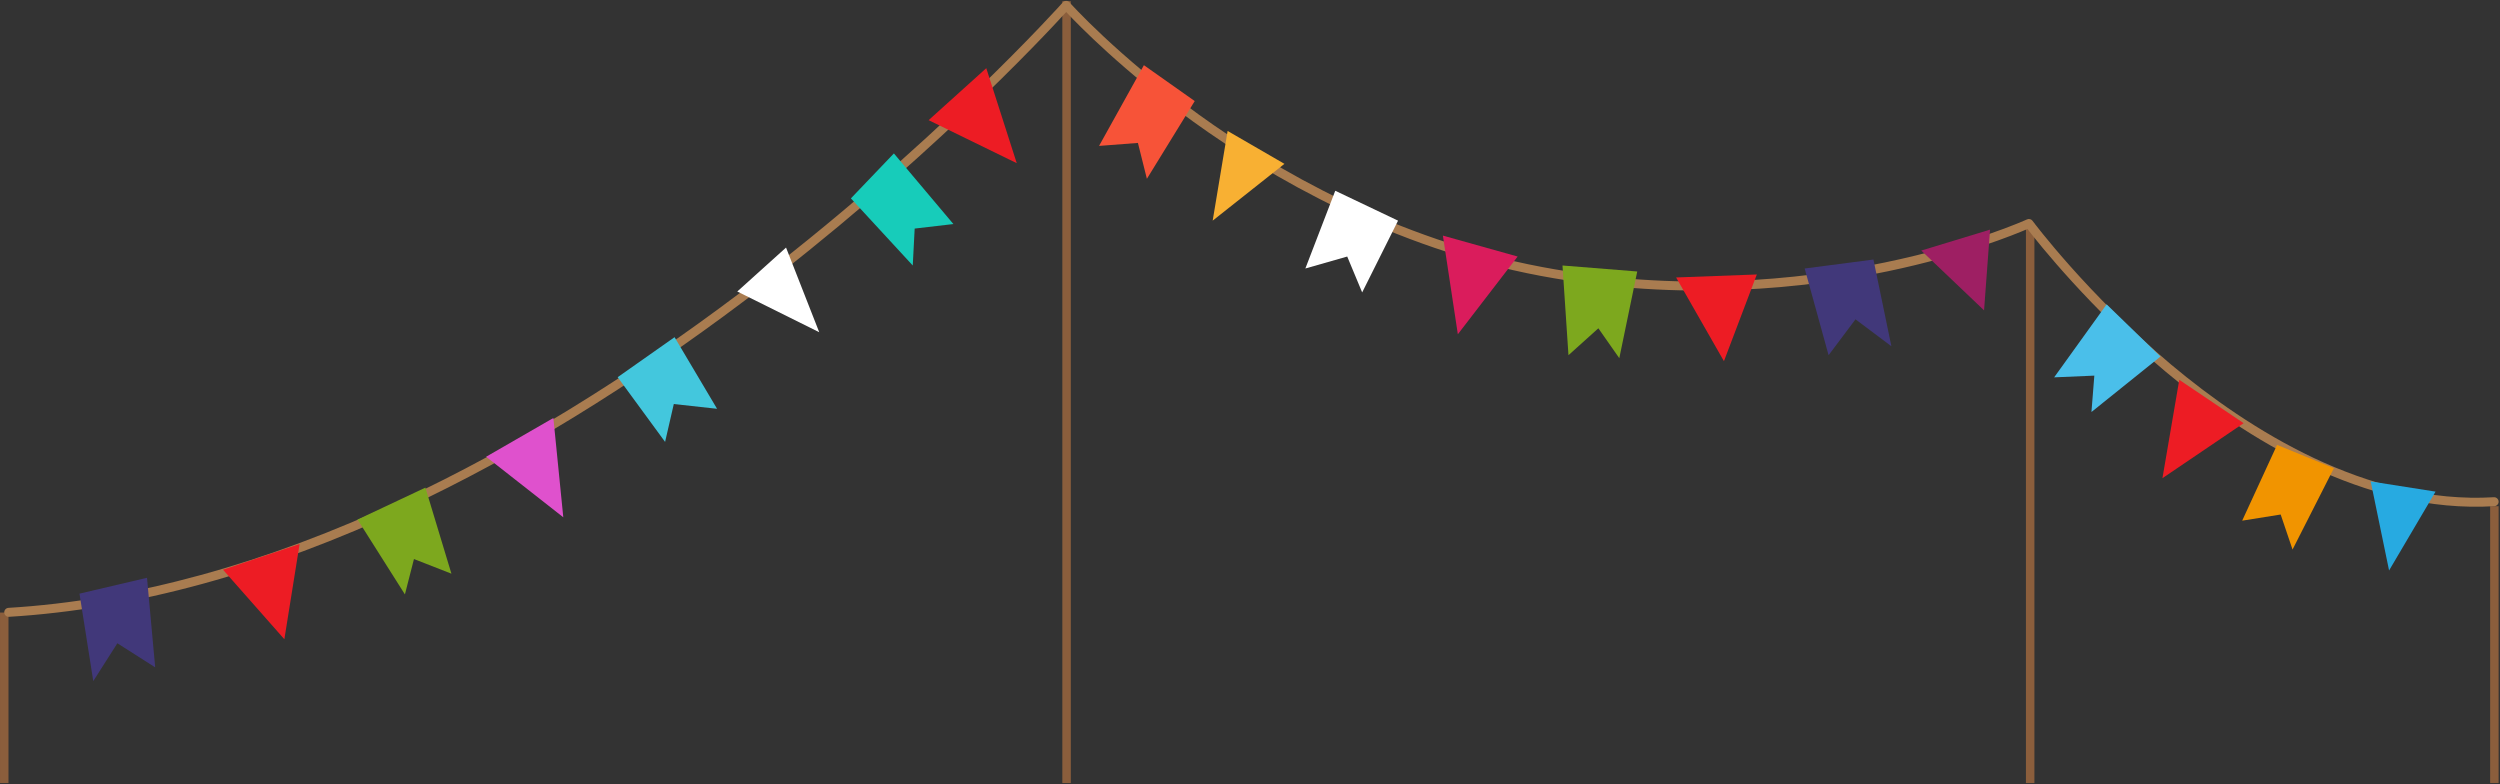 <?xml version="1.0" encoding="UTF-8"?>
<svg width="660px" height="207px" viewBox="0 0 660 207" version="1.1" xmlns="http://www.w3.org/2000/svg" xmlns:xlink="http://www.w3.org/1999/xlink">
    <rect x="0" y="0" width="660" height="207" fill="#333333" stroke="none"/>
    <!-- Generator: Sketch 53.1 (72631) - https://sketchapp.com -->
    <title>GroupBanner</title>
    <desc>Created with Sketch.</desc>
    <g id="Page-1" stroke="none" stroke-width="1" fill="none" fill-rule="evenodd">
        <g id="Artboard" transform="translate(-396, -511)">
            <g id="Group" transform="translate(396.003, 511.237)">
                <polygon id="Fill-31" fill="#8B5E3C" points="534.841 206.493 537.078 206.493 537.078 58.76 534.841 58.76"></polygon>
                <polygon id="Fill-33" fill="#8B5E3C" points="-1.42108547e-14 206.489 2.237 206.489 2.237 161.477 -1.42108547e-14 161.477"></polygon>
                <polygon id="Fill-34" fill="#8B5E3C" points="657.395 206.489 659.632 206.489 659.632 133.396 657.395 133.396"></polygon>
                <polygon id="Fill-35" fill="#8B5E3C" points="280.457 206.493 282.694 206.493 282.694 0.079 280.457 0.079"></polygon>
                <path d="M2.301,162.603 C1.68,162.603 1.158,162.119 1.12,161.49 C1.081,160.837 1.578,160.276 2.231,160.237 C35.029,158.266 70.062,148.647 106.359,131.647 C135.429,118.031 165.367,99.679 195.339,77.1 C246.389,38.642 280.243,0.775 280.579,0.397 C280.804,0.144 281.126,2.84217094e-14 281.464,2.84217094e-14 L281.465,2.84217094e-14 C281.802,2.84217094e-14 282.125,0.145 282.349,0.398 C282.473,0.537 294.983,14.527 316.547,30.06 C336.423,44.378 368.283,62.977 407.187,70.271 C478.152,83.576 534.57,57.946 535.132,57.685 C535.641,57.448 536.248,57.603 536.582,58.055 C536.725,58.247 551.111,77.54 573.271,96.092 C593.64,113.144 624.955,133.045 658.377,131.032 C659.01,130.99 659.59,131.49 659.63,132.143 C659.669,132.796 659.172,133.357 658.519,133.396 C624.27,135.459 592.418,115.217 571.711,97.874 C551.839,81.231 538.158,63.992 535.253,60.22 C531.81,61.707 518.414,67.173 498.617,71.332 C477.399,75.789 444.235,79.627 406.75,72.599 C367.391,65.219 335.19,46.416 315.107,31.942 C296.619,18.616 284.71,6.397 281.471,2.939 C275.826,9.121 243.443,43.826 196.764,78.991 C166.66,101.669 136.582,120.106 107.363,133.791 C70.795,150.918 35.472,160.611 2.374,162.601 C2.349,162.602 2.325,162.603 2.301,162.603" id="Fill-36" fill="#A97C50"></path>
                <polygon id="Fill-37" fill="#F75338" points="301.987 16.971 290.146 38.283 300.408 37.494 302.776 46.966 315.405 26.443"></polygon>
                <polygon id="Fill-38" fill="#F8B033" points="324.088 34.336 320.142 58.016 339.086 43.018"></polygon>
                <polygon id="Fill-39" fill="#FFFFFF" points="352.504 50.123 344.611 70.646 355.663 67.488 359.609 76.961 369.081 58.016"></polygon>
                <polygon id="Fill-40" fill="#DA1C5C" points="380.921 61.963 384.867 88.011 400.654 67.488"></polygon>
                <polygon id="Fill-41" fill="#7DA81E" points="412.494 69.856 414.073 93.536 421.966 86.432 427.492 94.325 432.227 71.435"></polygon>
                <polygon id="Fill-42" fill="#ED1C24" points="442.489 73.014 455.118 95.115 463.8 72.224"></polygon>
                <polygon id="Fill-43" fill="#41387A" points="476.43 70.646 482.745 93.537 489.848 84.065 499.321 91.169 494.584 68.278"></polygon>
                <polygon id="Fill-44" fill="#9E1F63" points="507.214 65.91 525.369 60.385 523.79 81.697"></polygon>
                <polygon id="Fill-45" fill="#17CCBA" points="235.984 40.267 251.693 58.912 241.471 60.106 240.965 69.856 224.631 52.138"></polygon>
                <polygon id="Fill-46" fill="#FFFFFF" points="207.512 65.12 216.274 87.47 194.637 76.719"></polygon>
                <polygon id="Fill-47" fill="#43C7DD" points="178.08 88.778 189.306 107.685 177.881 106.427 175.581 116.427 163.064 99.341"></polygon>
                <polygon id="Fill-48" fill="#DF51CD" points="146.087 110.112 148.706 136.327 128.333 120.346"></polygon>
                <polygon id="Fill-49" fill="#ED1C24" points="260.373 17.76 268.421 42.846 245.155 31.484"></polygon>
                <polygon id="Fill-50" fill="#7DA81E" points="112.301 128.498 119.173 151.214 109.282 147.349 106.894 156.684 94.392 136.931"></polygon>
                <polygon id="Fill-51" fill="#F19400" points="601.145 117.216 591.933 137.218 602.096 135.595 605.228 144.843 616.143 123.36"></polygon>
                <polygon id="Fill-52" fill="#27AAE1" points="625.861 126.857 630.713 150.368 642.98 129.552"></polygon>
                <polygon id="Fill-53" fill="#ED1C24" points="575.324 100.036 570.882 126.003 592.321 111.485"></polygon>
                <polygon id="Fill-54" fill="#4ABFEA" points="556.146 80.115 542.29 99.383 552.901 98.928 552.139 108.534 570.361 93.893"></polygon>
                <polygon id="Fill-55" fill="#ED1C24" points="79.093 143.388 75.067 168.524 58.871 150.162"></polygon>
                <polygon id="Fill-56" fill="#41387A" points="38.807 152.299 40.968 175.946 30.981 169.587 24.621 179.574 20.983 156.483"></polygon>
            </g>
        </g>
    </g>
</svg>